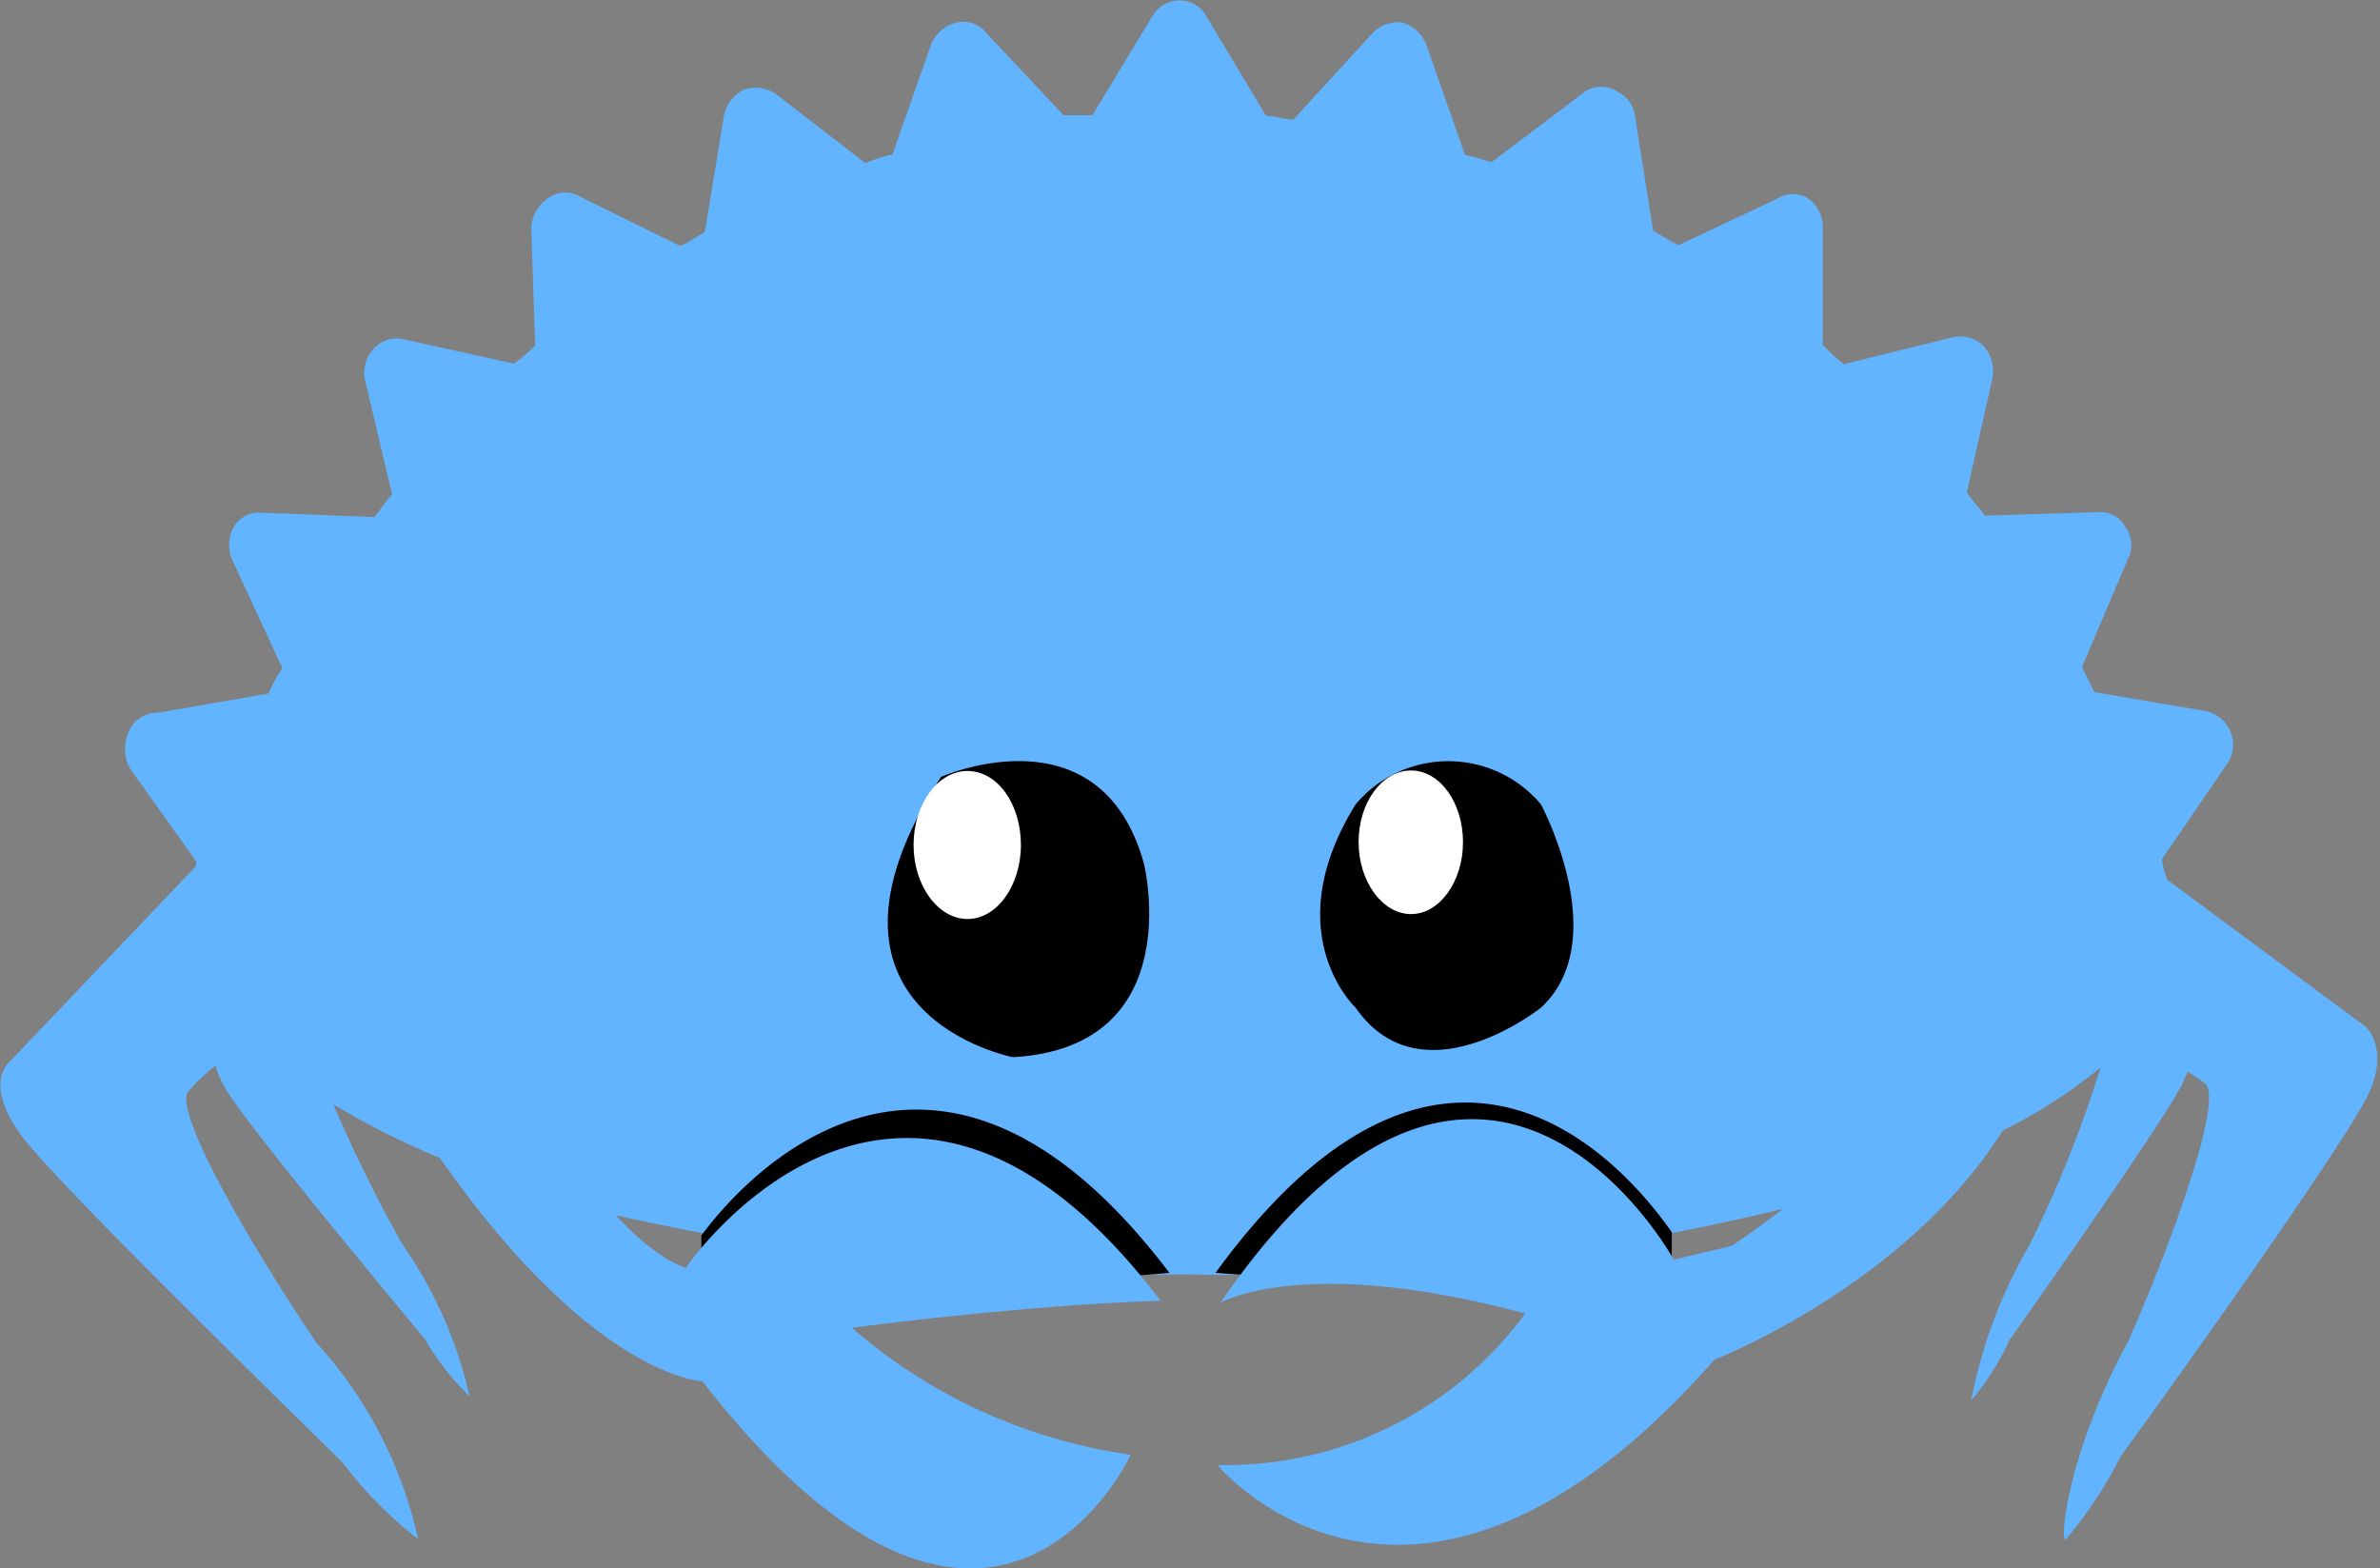 <svg xmlns="http://www.w3.org/2000/svg" width="48.56" height="32" viewBox="0 0 48.56 32"><rect x="0" y="0" width="48.56" height="32" fill="#808080" stroke="none"/><path d="M24.17,13.8a50.44,50.44,0,0,0-13.63,1.67V24.3A50.44,50.44,0,0,0,24.17,26a47.15,47.15,0,0,0,15.09-2.14V15.94A47.15,47.15,0,0,0,24.17,13.8" fill="#63b4ff"/><path d="M44.7,21l-.62-1.28a.76.76,0,0,0,0-.15c0-1.45-1.51-2.79-4.06-3.87v7.74a10.64,10.64,0,0,0,2.84-1.66,24.69,24.69,0,0,1-1.45,3.62,10,10,0,0,0-1.19,3.17A5.28,5.28,0,0,0,41,27.34c1.07-1.51,3.08-4.4,3.48-5.14s.2-1.22.2-1.22" fill="#63b4ff"/><path d="M4.65,19.63a2.19,2.19,0,0,0,.16.83l-.37.66s-.3.39.23,1.2,2.77,3.52,4,5a5.49,5.49,0,0,0,.91,1.17,8.69,8.69,0,0,0-1.37-3.1,30.23,30.23,0,0,1-1.41-2.86,16.15,16.15,0,0,0,3.75,1.65V15.1c-3.64,1.15-5.89,2.76-5.89,4.53" fill="#63b4ff"/><path d="M23.5.35l-1.21,2-.59,0L20.13.68a.6.6,0,0,0-.61-.22A.75.75,0,0,0,19,.9l-.79,2.25a2.73,2.73,0,0,0-.55.18L15.82,1.91a.73.73,0,0,0-.64-.08.75.75,0,0,0-.41.54l-.39,2.37c-.16.08-.31.2-.5.28L11.81,4a.59.59,0,0,0-.65.06.78.78,0,0,0-.32.59l.08,2.4a4.11,4.11,0,0,1-.43.37L8.27,6.93a.63.63,0,0,0-.65.19.72.72,0,0,0-.17.64L8,10.09a4.27,4.27,0,0,0-.35.46l-2.32-.09a.59.59,0,0,0-.57.31.76.76,0,0,0,0,.7l1,2.16a3.31,3.31,0,0,0-.28.52l-2.25.39A.64.64,0,0,0,2.6,15a.82.82,0,0,0,.06.69L4,17.57s0,.07,0,.1l-3.81,4s-.55.44.27,1.53C1.19,24.15,5,27.88,7,29.85A8.21,8.21,0,0,0,8.53,31.4a8.74,8.74,0,0,0-2.07-4c-1.29-1.9-3-4.82-2.6-5.15a3.84,3.84,0,0,1,1.37-1h0s19,8.74,36.52.14a3.91,3.91,0,0,1,3.23.71c.42.26-.67,3.26-1.55,5.25-1.22,2.25-1.4,4-1.29,4.07a8.56,8.56,0,0,0,1.13-1.71c1.57-2.15,4.47-6.27,5-7.28s0-1.48,0-1.48l-4.05-3a1.72,1.72,0,0,1-.11-.42l1.32-1.93a.69.69,0,0,0,.08-.67.69.69,0,0,0-.5-.42l-2.28-.39-.25-.51.93-2.19a.63.63,0,0,0-.06-.69.57.57,0,0,0-.55-.28l-2.3.07c-.12-.16-.26-.31-.37-.47l.52-2.32a.77.77,0,0,0-.16-.65.67.67,0,0,0-.64-.2l-2.23.55a5.06,5.06,0,0,1-.43-.39l0-2.38a.72.72,0,0,0-.28-.6.59.59,0,0,0-.66,0L34.25,5c-.18-.08-.35-.2-.52-.29l-.37-2.34A.64.64,0,0,0,33,1.87a.59.59,0,0,0-.66,0L30.43,3.31c-.17-.05-.34-.11-.54-.15L29.1.91a.73.73,0,0,0-.5-.45A.71.71,0,0,0,28,.68L26.39,2.44c-.16,0-.36-.07-.56-.08l-1.2-2a.63.63,0,0,0-1.13,0Z" fill="#63b4ff"/><path d="M17.77,26.58a.59.59,0,0,1-.11-.1l6.2-.51c-5.06-6.68-9.12-1.35-9.55-.76v1.37Z"/><path d="M30.69,26.51a.59.59,0,0,0,.11-.1l-6-.44c5.06-6.95,8.88-1.43,9.31-.83v1.37Z"/><path d="M40.23,19.88s-.68,2.7-4.9,5.54l-1.18.28s-3.83-7-9.25.88c0,0,1.69-1,6.22.22a7.58,7.58,0,0,1-6.28,3.09s4,4.83,10.14-2.15c0,0,6.47-2.5,7-7.86Z" fill="#63b4ff"/><path d="M27.66,16.41a2.47,2.47,0,0,1,3.78,0s1.49,2.77,0,4.15c0,0-2.43,1.94-3.78,0,0,0-1.63-1.52,0-4.15"/><path d="M29.85,17.18c0,.81-.48,1.47-1.06,1.47s-1.07-.66-1.07-1.47.48-1.46,1.07-1.46,1.06.66,1.06,1.46" fill="#fff"/><path d="M19.2,15.85s3.25-1.44,4.14,1.77c0,0,.93,3.74-2.67,3.95,0,0-4.59-.88-1.47-5.72"/><path d="M20.83,17.24c0,.83-.49,1.51-1.09,1.51s-1.1-.68-1.1-1.51.49-1.51,1.1-1.51,1.09.67,1.09,1.51" fill="#fff"/><path d="M14.33,28.18c5.93,7.61,8.74,1.5,8.74,1.5a11,11,0,0,1-5.69-2.59c4-.51,6.3-.55,6.3-.55-5.35-7.06-9.69-.67-9.69-.67-1.08-.4-2.19-1.91-3-3.3l-3.32-1C11.47,28.09,14.33,28.18,14.33,28.18Z" fill="#63b4ff"/></svg>
